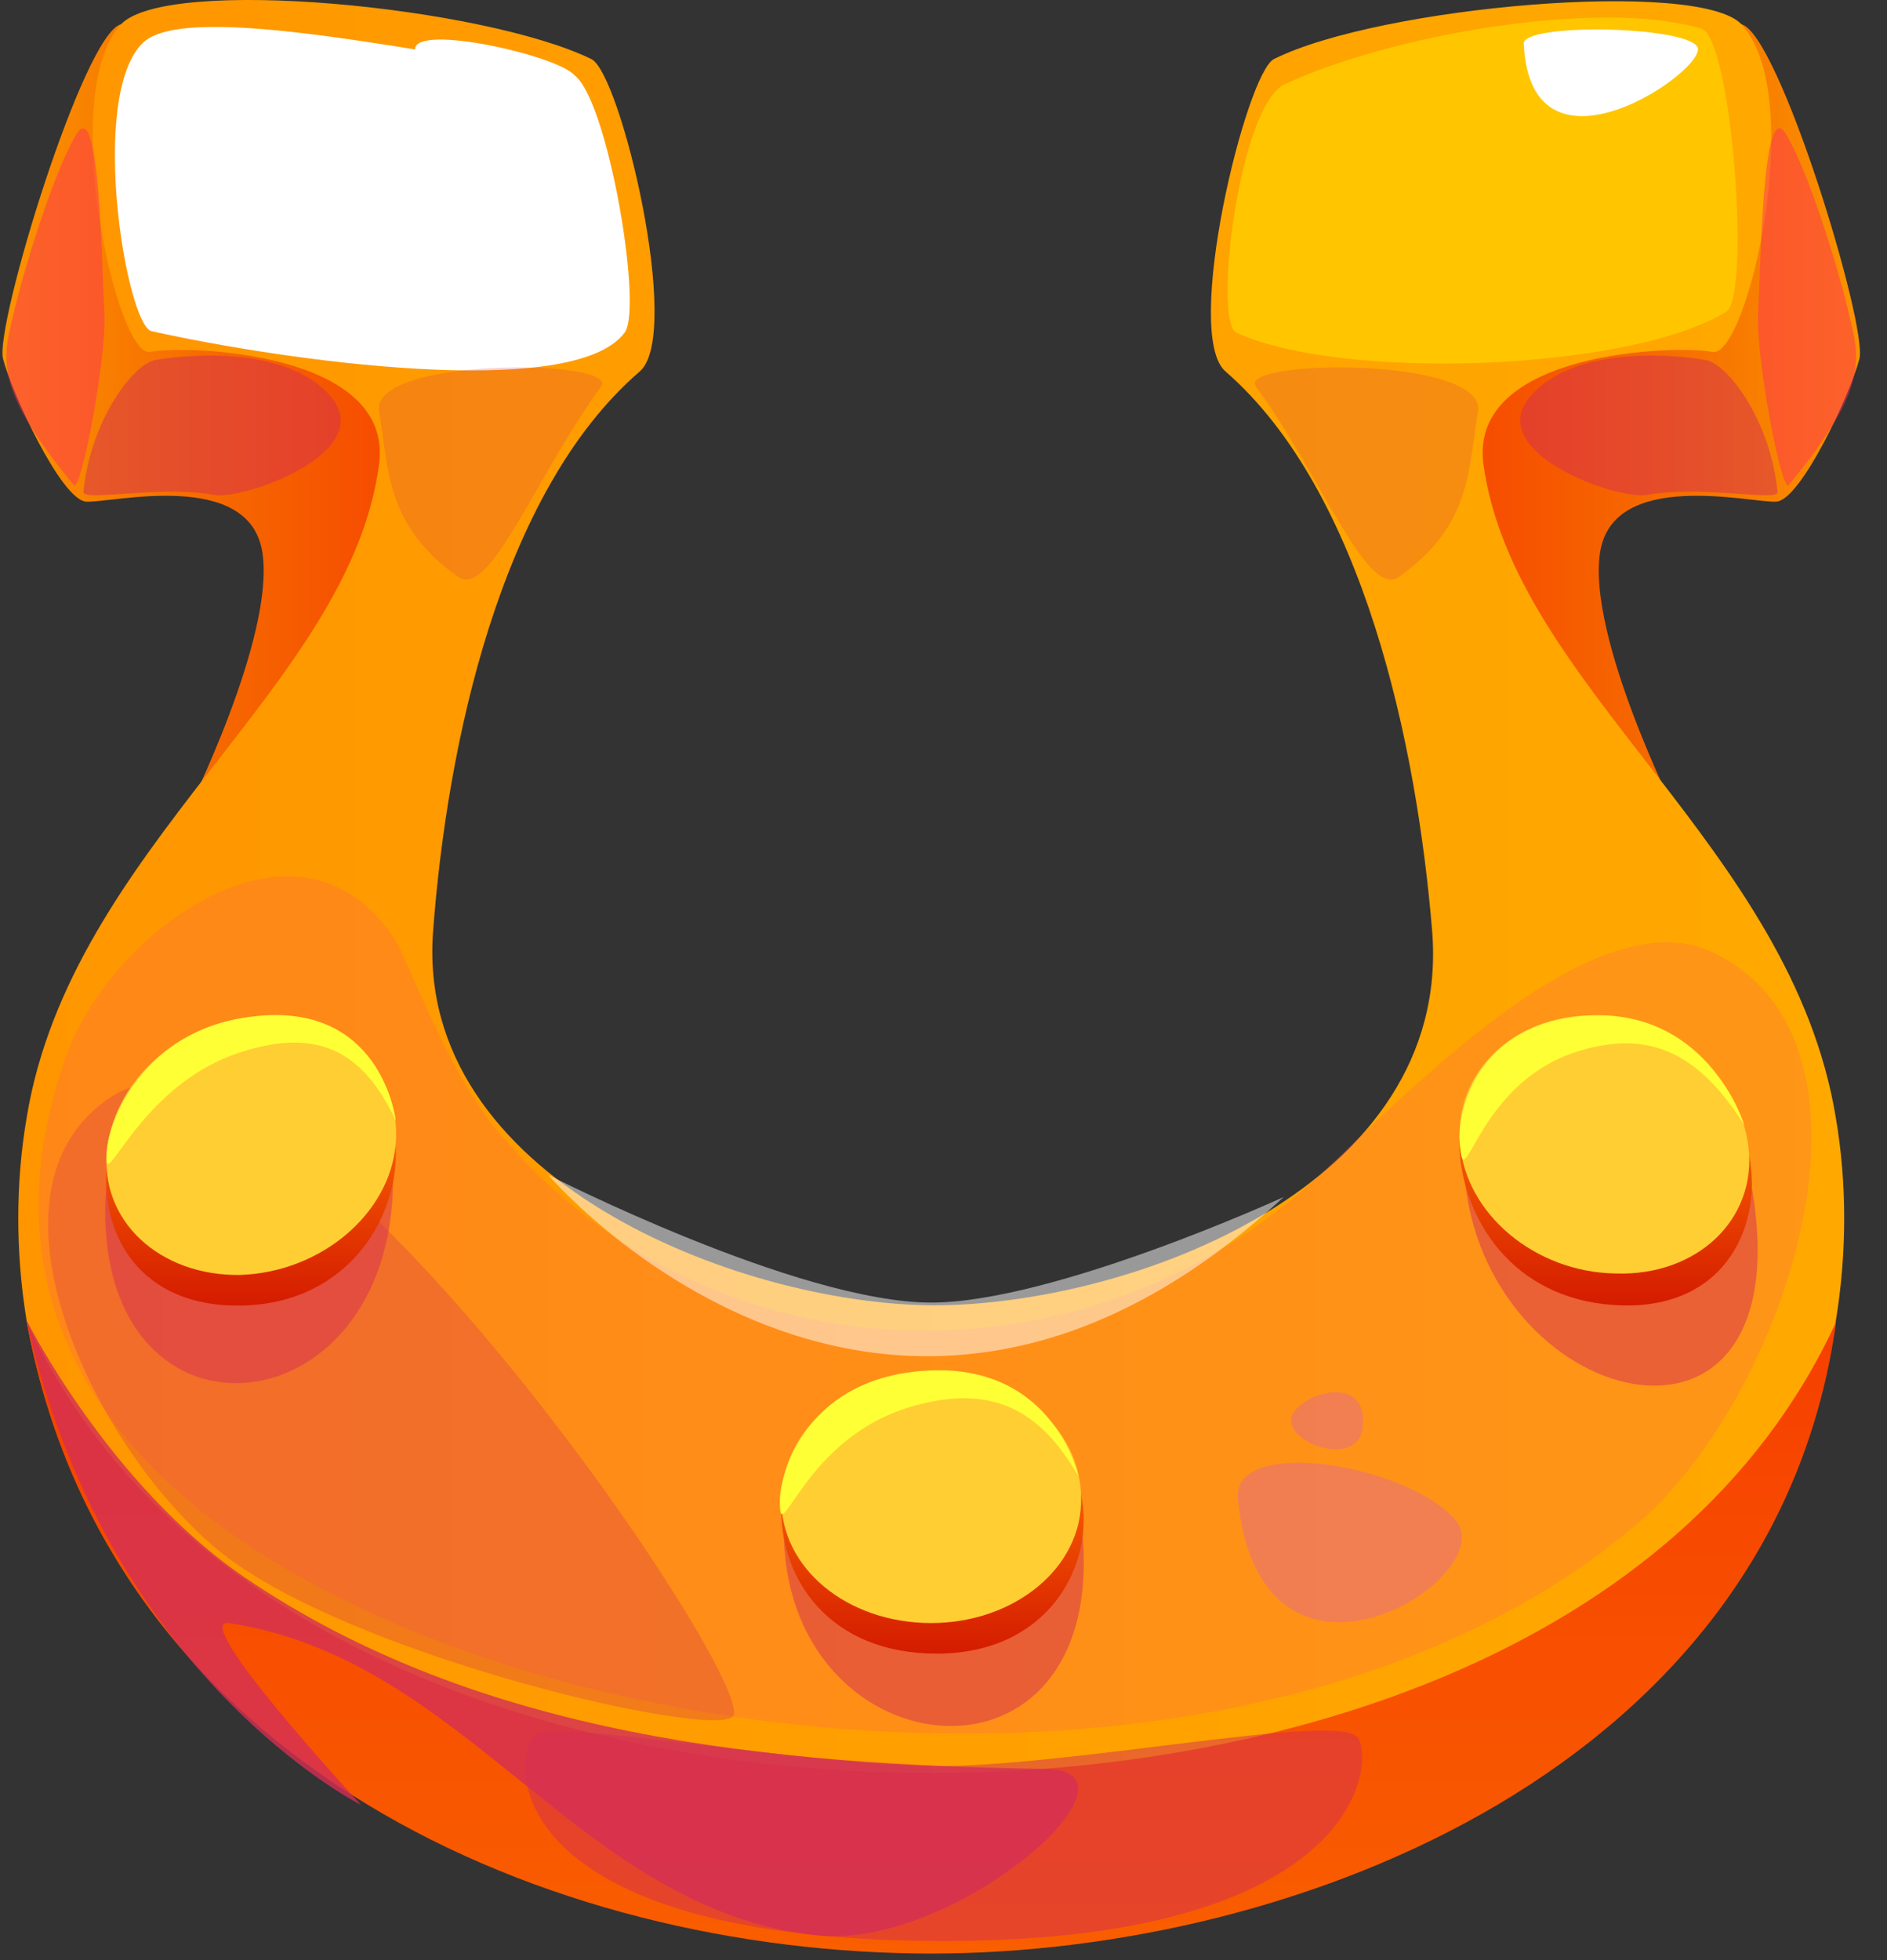 <svg width="52" height="54" viewBox="0 0 52 54" fill="none" xmlns="http://www.w3.org/2000/svg">
<rect x="0" y="0" width="52" height="54" fill="#333333" stroke="none"/>
<g id="Group">
<path id="Vector" d="M3.333 0.668C2.301 0.936 -0.146 8.965 0.083 9.883C0.313 10.8 1.689 13.783 2.378 13.821C3.066 13.859 6.889 12.903 7.233 15.236C7.577 17.568 5.13 22.424 5.13 22.424C8.61 19.633 12.242 15.694 12.663 11.336C13.121 6.709 4.251 0.401 3.333 0.668Z" fill="url(#paint0_linear_1028_51309)"/>
<path id="Vector_2" d="M47.99 0.669C49.022 0.936 51.469 8.965 51.24 9.883C51.01 10.801 49.634 13.783 48.946 13.821C48.257 13.859 44.434 12.903 44.09 15.236C43.746 17.568 46.193 22.424 46.193 22.424C42.828 19.709 39.005 15.733 38.66 11.336C38.278 6.595 47.072 0.401 47.99 0.669Z" fill="url(#paint1_linear_1028_51309)"/>
<path id="Vector_3" d="M47.991 0.671C49.826 2.66 48.144 9.886 47.188 9.695C46.232 9.504 40.459 9.656 40.879 12.792C41.721 18.909 49.367 23.306 50.591 30.8C50.897 32.597 50.897 34.509 50.591 36.382C48.909 48.617 35.756 53.779 25.662 53.779C15.148 53.779 2.951 48.579 0.733 36.382C0.427 34.509 0.427 32.597 0.733 30.8C1.957 23.306 9.642 18.909 10.445 12.792C10.865 9.656 5.054 9.504 4.136 9.695C3.219 9.886 1.574 2.545 3.333 0.671C4.595 -0.667 13.312 0.174 16.295 1.627C17.098 2.01 18.818 9.198 17.633 10.23C13.771 13.556 12.318 20.553 11.936 25.639C11.401 32.444 20.309 35.923 25.7 35.962C31.168 35.962 40.038 32.674 39.465 25.639C39.044 20.553 37.591 13.556 33.768 10.23C32.583 9.198 34.341 2.01 35.106 1.627C38.012 0.174 46.806 -0.59 47.991 0.671Z" fill="url(#paint2_linear_1028_51309)"/>
<path id="Vector_4" d="M50.596 36.422C48.914 48.657 35.761 53.819 25.667 53.819C15.153 53.819 2.956 48.619 0.738 36.422C5.021 45.636 16.338 48.848 25.667 48.848C34.958 48.848 46.352 45.636 50.596 36.422Z" fill="url(#paint3_linear_1028_51309)"/>
<path id="Vector_5" opacity="0.2" d="M10.827 25.794C8.15 21.895 3.065 25.68 1.842 29.044C-1.179 37.456 5.092 42.503 11.897 45.141C21.15 48.773 36.291 49.385 45.047 42.044C49.214 38.565 52.464 28.662 47.15 26.215C43.976 24.762 39.044 29.847 36.406 32.333C29.982 38.374 19.735 38.106 13.924 31.415C12.356 29.694 11.247 26.406 10.827 25.794Z" fill="#FF4D74"/>
<path id="Vector_6" opacity="0.3" d="M20.197 47.281C20.924 46.325 7.886 27.169 3.107 30.19C-0.908 32.752 2.648 40.016 6.089 42.769C9.683 45.637 19.7 47.931 20.197 47.281Z" fill="#D42F55"/>
<g id="Group_2">
<path id="Vector_7" opacity="0.5" d="M21.603 42.382C21.794 48.882 30.55 49.723 29.823 42.191C29.441 38.368 21.488 38.635 21.603 42.382Z" fill="#D42F55"/>
<path id="Vector_8" d="M29.828 41.388C30.096 43.223 28.834 45.556 25.814 45.556C22.869 45.556 21.531 43.529 21.531 41.618C21.531 39.974 23.405 38.75 25.661 38.75C27.916 38.75 29.484 39.171 29.828 41.388Z" fill="url(#paint4_linear_1028_51309)"/>
<path id="Vector_9" d="M29.791 41.273C29.829 43.185 27.955 44.714 25.661 44.714C23.329 44.714 21.494 43.185 21.532 41.273C21.57 39.361 23.405 37.794 25.661 37.794C27.917 37.755 29.791 39.323 29.791 41.273Z" fill="#FFCE32"/>
<path id="Vector_10" d="M21.492 41.273C21.454 42.879 22.065 39.629 25.124 38.75C27.342 38.1 28.68 38.864 29.712 40.661C29.712 40.661 29.062 37.603 25.621 37.755C22.257 37.908 21.53 40.508 21.492 41.273Z" fill="#FFFF36"/>
</g>
<g id="Group_3">
<path id="Vector_11" opacity="0.5" d="M40.387 32.677C41.152 38.947 49.754 41.012 48.263 32.639C47.613 28.892 39.928 28.548 40.387 32.677Z" fill="#D42F55"/>
<path id="Vector_12" d="M48.183 31.757C48.604 33.669 47.61 36.039 44.704 35.963C41.836 35.886 40.422 33.783 40.23 31.833C40.077 30.151 41.76 28.927 43.901 28.966C46.042 29.004 47.686 29.463 48.183 31.757Z" fill="url(#paint5_linear_1028_51309)"/>
<path id="Vector_13" d="M48.183 31.605C48.413 33.593 46.769 35.161 44.513 35.084C42.295 35.046 40.383 33.44 40.231 31.49C40.078 29.54 41.722 27.973 43.863 27.973C46.004 28.011 47.954 29.617 48.183 31.605Z" fill="#FFCE32"/>
<path id="Vector_14" d="M40.228 31.489C40.343 33.133 40.649 29.845 43.478 28.966C45.543 28.316 46.881 29.119 48.066 30.992C48.066 30.992 47.11 27.857 43.861 27.972C40.611 28.125 40.152 30.725 40.228 31.489Z" fill="#FFFF36"/>
</g>
<g id="Group_4">
<path id="Vector_15" opacity="0.5" d="M2.917 32.79C2.458 40.246 10.831 39.596 10.831 32.484C10.831 28.278 3.146 29.12 2.917 32.79Z" fill="#D42F55"/>
<path id="Vector_16" d="M10.906 31.645C10.982 33.519 9.606 35.889 6.7 35.966C3.832 36.042 2.724 33.977 2.953 31.989C3.106 30.269 5.018 29.007 7.197 28.969C9.338 28.969 10.791 29.428 10.906 31.645Z" fill="url(#paint6_linear_1028_51309)"/>
<path id="Vector_17" d="M10.907 31.492C10.754 33.442 8.843 35.047 6.625 35.124C4.407 35.162 2.725 33.633 2.955 31.645C3.184 29.657 5.134 28.012 7.275 28.012C9.416 27.974 11.06 29.542 10.907 31.492Z" fill="#FFCE32"/>
<path id="Vector_18" d="M2.954 31.606C2.763 33.288 3.68 29.885 6.701 28.967C8.88 28.279 10.065 29.082 10.907 30.879C10.907 30.879 10.562 27.782 7.313 27.973C4.024 28.165 3.03 30.841 2.954 31.606Z" fill="#FFFF36"/>
</g>
<path id="Vector_19" opacity="0.5" d="M2.299 13.556C2.49 11.606 3.637 10.077 4.249 9.924C4.861 9.809 7.881 9.427 9.143 10.956C10.366 12.486 6.696 13.786 5.893 13.633C4.44 13.365 2.299 13.824 2.299 13.556Z" fill="#D42F55"/>
<path id="Vector_20" opacity="0.5" d="M2.035 13.365C-0.106 10.765 0.047 9.962 0.352 8.738C0.62 7.553 1.461 4.762 2.111 3.691C2.761 2.621 2.799 7.362 2.876 8.585C2.952 9.847 2.226 13.594 2.035 13.365Z" fill="#FF3355"/>
<path id="Vector_21" opacity="0.5" d="M48.984 13.556C48.793 11.606 47.646 10.077 47.034 9.924C46.422 9.809 43.402 9.427 42.14 10.956C40.916 12.486 44.587 13.786 45.39 13.633C46.881 13.365 49.022 13.824 48.984 13.556Z" fill="#D42F55"/>
<path id="Vector_22" opacity="0.5" d="M49.29 13.365C51.431 10.765 51.278 9.962 50.972 8.738C50.705 7.553 49.864 4.762 49.214 3.691C48.564 2.621 48.525 7.362 48.449 8.585C48.373 9.847 49.099 13.594 49.29 13.365Z" fill="#FF3355"/>
<path id="Vector_23" d="M3.947 1.171C2.418 2.623 3.488 8.97 4.176 9.123C7.77 9.926 15.8 11.073 17.214 9.162C17.75 8.435 16.641 2.126 15.685 2.012C12.091 1.591 5.209 -0.015 3.947 1.171Z" fill="white"/>
<path id="Vector_24" d="M35.409 2.318C34.147 2.891 33.421 8.856 34.071 9.162C36.938 10.5 44.891 10.232 47.568 8.588C48.256 8.168 47.721 1.018 46.879 0.788C44.012 -0.053 38.277 0.98 35.409 2.318Z" fill="#FFC600"/>
<path id="Vector_25" opacity="0.2" d="M16.564 10.653C17.138 9.888 10.179 9.812 10.447 11.341C10.715 12.87 10.6 14.476 12.626 15.891C13.506 16.503 14.729 13.176 16.564 10.653Z" fill="#D42F55"/>
<path id="Vector_26" opacity="0.2" d="M34.612 10.653C34.038 9.888 40.997 9.812 40.729 11.341C40.462 12.87 40.576 14.476 38.55 15.891C37.67 16.503 36.447 13.176 34.612 10.653Z" fill="#D42F55"/>
<path id="Vector_27" opacity="0.5" d="M14.727 47.816C13.962 48.772 14.23 53.474 26.006 53.474C37.667 53.474 37.897 48.389 37.4 47.854C36.788 47.166 29.447 48.695 25.624 48.657C22.221 48.619 15.109 47.319 14.727 47.816Z" fill="#D42F55"/>
<path id="Vector_28" opacity="0.5" d="M34.113 41.312C34.763 47.62 41.416 43.453 40.116 41.885C38.816 40.356 33.922 39.515 34.113 41.312Z" fill="#E56D8D"/>
<path id="Vector_29" opacity="0.5" d="M35.714 38.828C34.988 39.593 37.397 40.587 37.55 39.326C37.703 38.026 36.288 38.217 35.714 38.828Z" fill="#E56D8D"/>
<path id="Vector_30" d="M41.99 1.206C42.182 5.336 47.152 1.856 46.77 1.283C46.387 0.709 41.952 0.633 41.99 1.206Z" fill="white"/>
<path id="Vector_31" d="M11.438 1.359C11.438 4.609 16.217 2.544 15.835 2.085C15.452 1.55 11.438 0.632 11.438 1.359Z" fill="white"/>
<path id="Vector_32" opacity="0.8" d="M28.802 48.733C31.899 48.771 26.355 53.703 22.532 53.321C15.956 52.632 12.897 45.712 6.321 44.718C5.135 44.527 9.953 49.727 9.953 49.727C9.953 49.727 2.918 46.209 0.738 36.383C0.738 36.383 2.994 40.895 6.741 43.456C13.203 47.853 21.27 48.618 28.802 48.733Z" fill="#D42F55"/>
<path id="Vector_33" opacity="0.5" d="M15.107 32.367C15.107 32.367 24.322 43.188 35.372 32.979C35.372 32.979 29.025 35.885 25.66 35.885C21.99 35.885 15.107 32.367 15.107 32.367Z" fill="white"/>
</g>
<defs>
<linearGradient id="paint0_linear_1028_51309" x1="0.055" y1="11.543" x2="12.67" y2="11.543" gradientUnits="userSpaceOnUse">
<stop stop-color="#FA9300"/>
<stop offset="0.447" stop-color="#F66A00"/>
<stop offset="1" stop-color="#F63F00"/>
</linearGradient>
<linearGradient id="paint1_linear_1028_51309" x1="51.275" y1="11.543" x2="38.665" y2="11.543" gradientUnits="userSpaceOnUse">
<stop stop-color="#FA9300"/>
<stop offset="0.447" stop-color="#F66A00"/>
<stop offset="1" stop-color="#F63F00"/>
</linearGradient>
<linearGradient id="paint2_linear_1028_51309" x1="0.507" y1="26.907" x2="50.819" y2="26.907" gradientUnits="userSpaceOnUse">
<stop stop-color="#FF9600"/>
<stop offset="1" stop-color="#FFA900"/>
</linearGradient>
<linearGradient id="paint3_linear_1028_51309" x1="25.668" y1="53.824" x2="25.668" y2="36.412" gradientUnits="userSpaceOnUse">
<stop stop-color="#F95E00"/>
<stop offset="1" stop-color="#F63F00"/>
</linearGradient>
<linearGradient id="paint4_linear_1028_51309" x1="25.685" y1="45.553" x2="25.685" y2="38.733" gradientUnits="userSpaceOnUse">
<stop stop-color="#D41B00"/>
<stop offset="0.79" stop-color="#FE6800"/>
</linearGradient>
<linearGradient id="paint5_linear_1028_51309" x1="44.273" y1="35.982" x2="44.273" y2="28.979" gradientUnits="userSpaceOnUse">
<stop stop-color="#D41B00"/>
<stop offset="0.79" stop-color="#FE6800"/>
</linearGradient>
<linearGradient id="paint6_linear_1028_51309" x1="6.908" y1="35.983" x2="6.908" y2="28.984" gradientUnits="userSpaceOnUse">
<stop stop-color="#D41B00"/>
<stop offset="0.79" stop-color="#FE6800"/>
</linearGradient>
</defs>
</svg>
